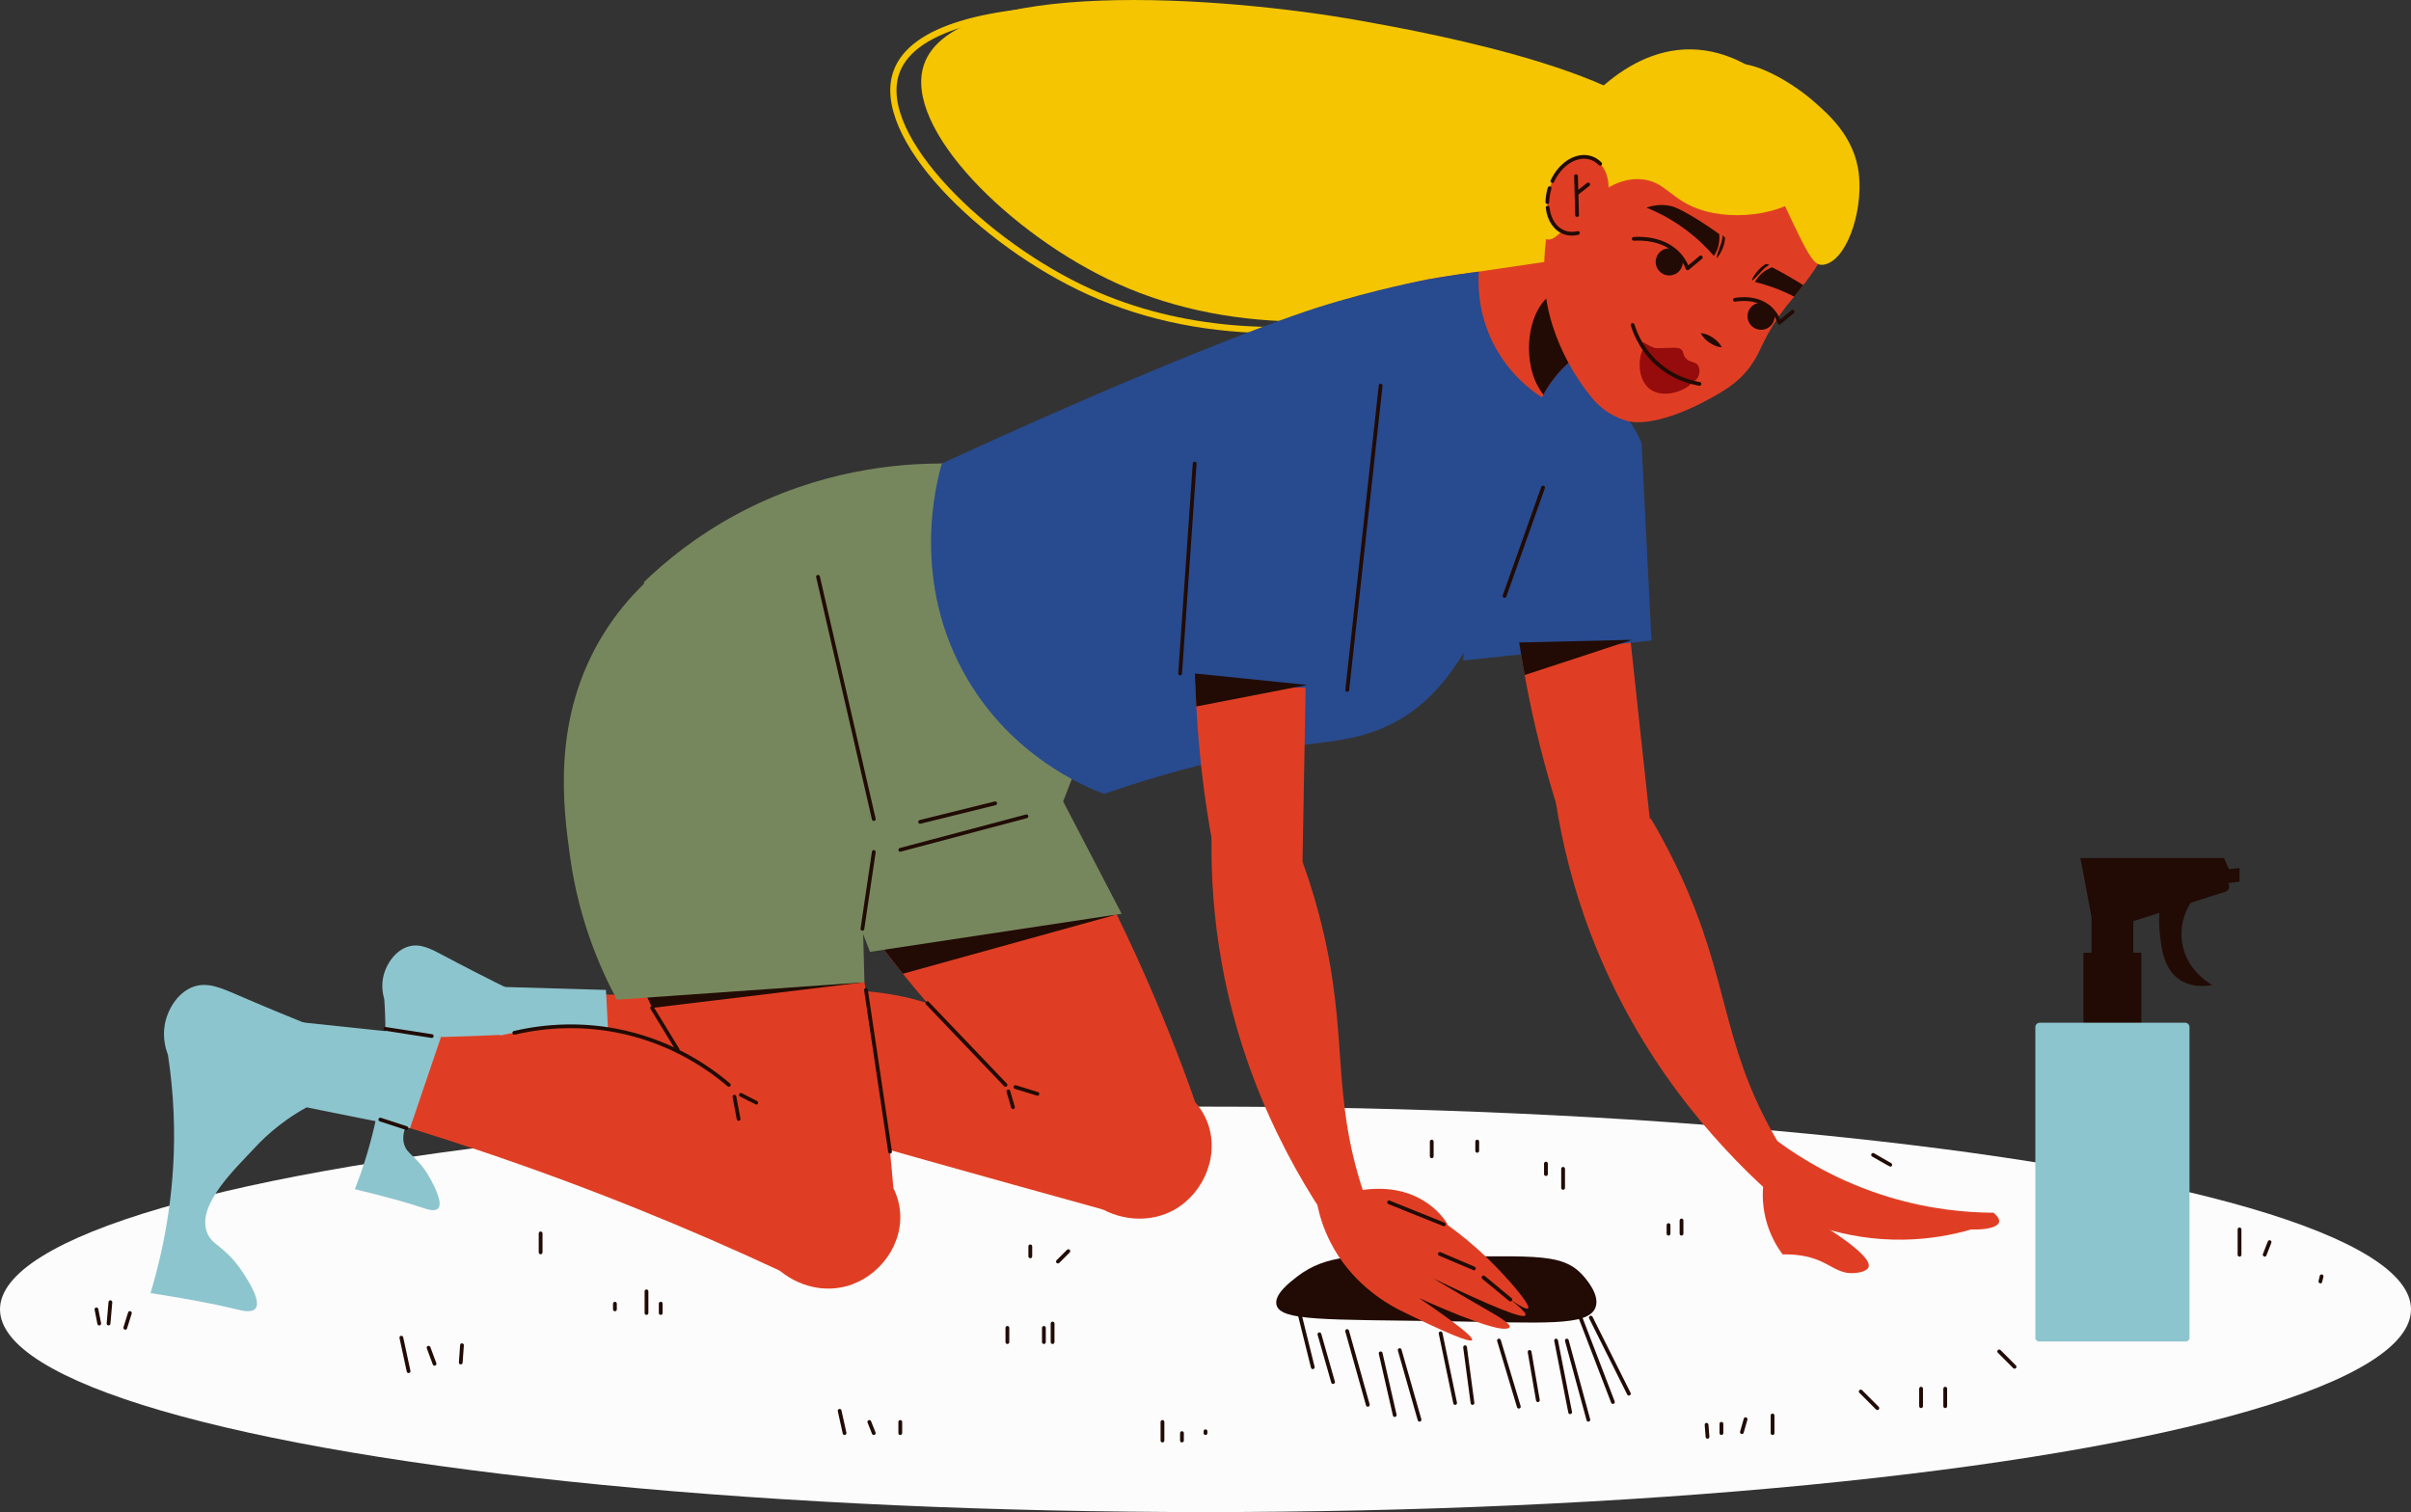 <svg xmlns="http://www.w3.org/2000/svg" width="1080" height="677.41" viewBox="0 0 1080 677.41"><rect x="0" y="0" width="1080" height="677.41" fill="#333333" stroke="none"/><g id="a"/><g id="b"><g id="c"><g id="d"><g><ellipse cx="540" cy="586.59" rx="540" ry="90.82" fill="#fcfcfc"/><path d="M183.02 615.13c-.39.0-.74-.27-.82-.67l-3.24-15.02c-.1-.45.19-.9.65-1 .43-.07.9.2 1 .65l3.24 15.02c.1.45-.19.9-.65 1-.06.01-.11.02-.18.02z" fill="#210b04"/><path d="M194.66 611.83c-.34.0-.66-.21-.79-.55l-2.68-7.21c-.17-.44.06-.92.49-1.09.46-.13.93.06 1.09.49l2.68 7.21c.16.44-.06.92-.49 1.09-.1.03-.2.06-.3.06z" fill="#210b04"/><path d="M206.4 611.27c-.53-.03-.87-.44-.84-.9l.55-7.76c.03-.47.35-.86.9-.79.47.03.81.44.78.9l-.56 7.76c-.03.45-.4.79-.84.79z" fill="#210b04"/><path d="M378.32 642.88c-.39.0-.74-.27-.82-.66l-2.21-9.99c-.1-.46.19-.91.64-1.01.46-.09.91.19 1 .64l2.21 9.99c.1.46-.19.91-.64 1.01-.06.01-.12.02-.18.02z" fill="#210b04"/><path d="M391.41 642.88c-.33.0-.65-.21-.79-.54l-1.99-5c-.17-.43.04-.92.47-1.09.46-.19.93.03 1.1.47l1.99 5c.17.43-.04.92-.47 1.09-.1.04-.21.07-.31.07z" fill="#210b04"/><path d="M403.28 642.88c-.47.0-.85-.38-.85-.85v-5c0-.46.38-.85.85-.85s.85.38.85.85v5c0 .46-.38.85-.85.85z" fill="#210b04"/><path d="M289.59 589.08c-.47.0-.84-.38-.84-.85v-9.7c0-.46.38-.85.84-.85s.85.38.85.85v9.7c0 .46-.38.85-.85.85z" fill="#210b04"/><path d="M295.97 589.08c-.47.0-.85-.38-.85-.85v-4.19c0-.46.38-.85.85-.85s.85.38.85.85v4.19c0 .46-.38.85-.85.85z" fill="#210b04"/><path d="M275.45 587.44c-.47.0-.85-.38-.85-.85v-2.54c0-.46.38-.85.85-.85s.85.38.85.85v2.54c0 .46-.38.85-.85.85z" fill="#210b04"/><path d="M242.17 561.91c-.47.0-.85-.38-.85-.85v-8.5c0-.46.38-.85.85-.85s.85.38.85.85v8.5c0 .46-.38.85-.85.85z" fill="#210b04"/><path d="M471.5 602.11c-.47.0-.85-.38-.85-.85v-8.32c0-.46.38-.85.85-.85s.85.38.85.85v8.32c0 .46-.38.85-.85.85z" fill="#210b04"/><path d="M467.61 602.11c-.47.0-.85-.38-.85-.85v-6.37c0-.46.38-.85.85-.85s.85.38.85.85v6.37c0 .46-.38.85-.85.85z" fill="#210b04"/><path d="M451.26 602.11c-.47.0-.85-.38-.85-.85v-6.37c0-.46.38-.85.85-.85s.85.38.85.85v6.37c0 .46-.38.85-.85.85z" fill="#210b04"/><path d="M473.89 566.03c-.21.0-.43-.09-.6-.25-.33-.33-.33-.86.0-1.19l4.68-4.68c.33-.33.87-.33 1.2.0.33.33.33.86.0 1.19l-4.68 4.68c-.17.16-.38.25-.6.25z" fill="#210b04"/><path d="M461.52 563.69c-.47.0-.85-.38-.85-.85v-4.47c0-.46.38-.85.85-.85s.85.38.85.85v4.47c0 .46-.38.85-.85.85z" fill="#210b04"/><path d="M520.72 646.21c-.47.0-.85-.38-.85-.85v-8.33c0-.46.38-.85.85-.85s.85.38.85.85v8.33c0 .46-.38.85-.85.85z" fill="#210b04"/><path d="M529.45 646.21c-.47.0-.84-.38-.84-.85v-3.33c0-.46.38-.85.84-.85s.85.38.85.85v3.33c0 .46-.38.85-.85.85z" fill="#210b04"/><path d="M540 642.88c-.47.0-.84-.38-.84-.85v-.83c0-.46.38-.85.84-.85s.85.38.85.85v.83c0 .46-.38.85-.85.85z" fill="#210b04"/><path d="M753.23 553.55c-.47.0-.84-.38-.84-.85v-5.92c0-.46.38-.85.84-.85s.85.38.85.85v5.92c0 .46-.38.85-.85.85z" fill="#210b04"/><path d="M747.41 553.55c-.47.0-.85-.38-.85-.85v-3.86c0-.46.38-.85.85-.85s.85.38.85.85v3.86c0 .46-.38.85-.85.85z" fill="#210b04"/><path d="M692.5 526.84c-.47.0-.85-.38-.85-.85v-4.69c0-.46.38-.85.85-.85s.85.38.85.85v4.69c0 .46-.38.85-.85.85z" fill="#210b04"/><path d="M700.19 533.02c-.47.0-.85-.38-.85-.85v-8.54c0-.46.38-.85.85-.85s.85.38.85.85v8.54c0 .46-.38.85-.85.85z" fill="#210b04"/><path d="M661.72 516.43c-.47.0-.85-.38-.85-.85v-4.15c0-.46.38-.85.85-.85s.85.38.85.85v4.15c0 .46-.38.85-.85.85z" fill="#210b04"/><path d="M641.34 518.87c-.47.0-.84-.38-.84-.85v-6.59c0-.46.38-.85.84-.85s.85.38.85.85v6.59c0 .46-.38.85-.85.85z" fill="#210b04"/><path d="M871.36 630.82c-.47.0-.85-.38-.85-.85v-7.84c0-.46.38-.85.85-.85s.85.38.85.85v7.84c0 .46-.38.85-.85.85z" fill="#210b04"/><path d="M860.54 630.82c-.47.0-.85-.38-.85-.85v-7.84c0-.46.38-.85.85-.85s.85.38.85.85v7.84c0 .46-.38.85-.85.85z" fill="#210b04"/><path d="M840.96 631.69c-.21.0-.43-.09-.6-.25l-7.45-7.46c-.33-.33-.33-.86.0-1.19.33-.33.87-.33 1.2.0l7.45 7.46c.33.33.33.86.0 1.19-.16.17-.38.25-.6.25z" fill="#210b04"/><path d="M902.43 613.18c-.21.0-.43-.09-.6-.25l-6.89-6.9c-.33-.33-.33-.86.0-1.19s.87-.33 1.2.0l6.89 6.9c.33.33.33.86.0 1.19-.17.17-.38.25-.6.25z" fill="#210b04"/><path d="M1003.19 562.98c-.47.0-.85-.38-.85-.85v-11.36c0-.46.38-.85.85-.85s.85.38.85.85v11.36c0 .46-.38.85-.85.85z" fill="#210b04"/><path d="M1014.44 562.98c-.74-.23-.96-.71-.79-1.15l2.22-5.68c.17-.44.68-.62 1.09-.48.43.18.65.66.48 1.1l-2.22 5.68c-.13.33-.45.54-.79.54z" fill="#210b04"/><path d="M1039.4 574.96c-.65-.13-.93-.59-.82-1.04l.55-2.33c.1-.46.53-.72 1.02-.63.45.11.73.57.62 1.02l-.55 2.33c-.09.38-.43.65-.82.65z" fill="#210b04"/><path d="M764.87 644.54c-.44.0-.81-.34-.84-.78l-.41-5.4c-.04-.46.31-.87.77-.91.42-.02.87.32.91.78l.41 5.41c.04.46-.31.87-.77.91h-.07z" fill="#210b04"/><path d="M771.11 642.88c-.47.0-.85-.38-.85-.85v-4.16c0-.46.38-.85.85-.85s.85.38.85.85v4.16c0 .46-.38.85-.85.85z" fill="#210b04"/><path d="M780.27 642.47c-.68-.17-.94-.63-.81-1.08l1.66-5.82c.13-.45.57-.72 1.04-.58.45.13.71.59.58 1.04l-1.66 5.82c-.11.37-.44.62-.81.62z" fill="#210b04"/><path d="M794.01 642.88c-.47.0-.84-.38-.84-.85v-7.91c0-.46.38-.85.84-.85s.85.38.85.85v7.91c0 .46-.38.85-.85.85z" fill="#210b04"/><path d="M846.74 522.68c-.42-.11-8.13-4.56-8.13-4.56-.4-.24-.54-.76-.31-1.15.24-.41.76-.52 1.15-.32l7.71 4.45c.4.24.54.76.31 1.15-.15.28-.44.43-.73.43z" fill="#210b04"/><path d="M44.46 593.8c-.4.0-.75-.29-.83-.68l-1.25-6.36c-.09-.46.21-.9.66-.99.43-.11.91.21.99.66l1.25 6.36c.09.46-.21.9-.66.99-.05.01-.11.02-.16.02z" fill="#210b04"/><path d="M48.62 593.8c-.54-.04-.88-.45-.84-.92l.83-9.57c.04-.46.46-.86.91-.77.47.04.81.45.77.92l-.83 9.57c-.04.44-.41.77-.84.77z" fill="#210b04"/><path d="M56.11 595.74c-.7-.18-.94-.65-.81-1.1l2.08-6.66c.14-.45.63-.71 1.06-.55.44.13.69.6.55 1.05l-2.08 6.66c-.11.36-.45.59-.81.59z" fill="#210b04"/></g><g><g><g><path d="M933.28 426.84h25.93v34.94H933.28z" fill="#210b04"/><path d="M936.89 410.76h18.72v27.73H936.89z" fill="#210b04"/><path d="M996.25 399.67c-13.55 4.34-27.1 8.69-40.65 13.03-6.24-.65-12.48-1.29-18.72-1.94-1.66-8.78-3.31-17.56-4.97-26.34h64.33c.74 1.66 1.48 3.33 2.22 4.99 1.57-.19 3.14-.37 4.71-.55v6.1c-1.66.23-3.33.46-4.99.69.03.06.79 1.32.1 2.63-.63 1.2-1.93 1.38-2.04 1.39z" fill="#210b04"/><path d="M988.49 396.89c-8.09 5.76-12.39 15.39-11.09 24.96 1.72 12.7 12.42 18.78 13.59 19.41-2.92.54-9.08 1.22-14.42-2.22-7.45-4.8-8.43-14.46-9.15-21.63-.44-4.33-.54-11.17 1.94-19.41l19.13-1.11z" fill="#210b04"/></g><path d="M913.65 458.19h65.19c1.06.0 1.93.86 1.93 1.93v139.25c0 .89-.72 1.61-1.61 1.61h-65.82c-.89.0-1.61-.72-1.61-1.61V460.12c0-1.06.86-1.93 1.93-1.93z" fill="#8dc5ce"/></g><path d="M751.67 68.79c1.33 39.26-143.45 107.12-251.23 58.23-47.61-21.6-96.32-69.75-86.52-98.16 13.36-38.73 132.09-31.04 196.53-19.41 28.67 5.17 140.06 25.28 141.22 59.34z" fill="#f4c500"/><path d="M571.78 149.29c-28.12.0-57.1-4.91-84.38-17.29-48.67-22.08-97.4-70.54-87.26-99.91 14.95-43.32 148.07-29.37 198.1-20.33 93.68 16.91 141.59 37.33 142.38 60.68.38 11.2-10.06 24.49-29.39 37.42-28.56 19.1-82.23 39.42-139.44 39.42zM495.14 5.01c-45.5.0-85.15 7.12-92.35 28-9.5 27.55 39.15 75.27 85.77 96.42 81.74 37.07 179 6.23 221.1-21.92 18.23-12.19 28.48-24.94 28.14-34.99-.51-15.02-25.22-37.28-140.06-58.01-29.71-5.37-67.87-9.52-102.6-9.52z" fill="#f4c500"/><path d="M646.65 144.59h71.65v58.51H646.65z" fill="#284a8e"/><g><path d="M722.78 215.96c2.5 23.56 5.07 47.12 7.57 70.69 2.96 27.2 5.83 54.2 8.76 81.2-13.79-1.88-27.58-3.83-41.37-5.72-5.58-17.68-10.79-37.68-14.77-59.71-.86-4.72-1.68-9.58-2.44-14.58-1.23-8.16-2.3-16.61-3.12-25.3-1.55-15.5-2.21-30.31-2.28-44.19 1.71-25.3 18.36-40.08 28.95-38.53 9.44 1.43 19.04 16.45 18.71 36.14z" fill="#e03e24"/><path d="M739.78 286.96c-28.13 2.99-56.26 5.97-84.39 8.96 2.49-27.86 4.99-55.73 7.48-83.59.42-21.76 17.29-38.72 36.28-39.31 15.33-.48 30.15 9.78 36.21 25.62 1.48 29.44 2.95 58.88 4.43 88.32z" fill="#284a8e"/><path d="M730.95 286.64c-.19.09-.39.12-.58.21-15.78 5.21-31.62 10.43-47.41 15.57-.86-4.72-1.68-9.58-2.44-14.58 16.58-.41 33.17-.76 49.82-1.18.2-.03.4.02.6.0z" fill="#210b04"/></g><g><path d="M540.38 501.62c6.47 15-.77 32.65-14.23 40.28-10.21 5.79-23.19 5.34-33.93-1.06-2.27-5.37-4.67-10.83-7.21-16.39-2.13-4.67-4.28-9.23-6.44-13.67.4-2.03 3.81-17.89 18.03-24.63 14.94-7.08 36.43-1.54 43.77 15.47z" fill="#e03e24"/><path d="M535.42 493.87c-17.37 6.85-34.81 13.78-52.24 20.63-23.89-19.03-51.78-44.72-78.73-78.26-4.39-5.46-8.72-11.11-13.04-17.04-3.73-4.99-7.39-10.18-10.98-15.51-14.84-21.89-26.55-43.06-36-62.56 33.21-9.52 66.35-18.97 99.56-28.42 18.77 27.68 38.13 59.96 56.23 96.96 2.99 6.19 5.99 12.45 8.92 18.9 10.32 22.69 19.03 44.52 26.29 65.29z" fill="#e03e24"/></g><path d="M500.22 409.69c-31.94 8.85-63.89 17.7-95.77 26.55-4.39-5.46-8.72-11.11-13.04-17.04 1.33-.53 2.66-1.07 3.93-1.53 35.01-2.66 69.95-5.32 104.88-7.99z" fill="#210b04"/><path d="M224.04 465.09c.18-7.13.36-14.27.54-21.4 12.43.79 32.19 1.82 56.49 1.99 75.06.54 100.77-7.7 137.3 4.68 15.19 5.15 36.97 15.46 60.17 38.65 5.22 17.63 10.44 35.27 15.67 52.9-54.02-14.93-108.35-30.2-162.98-45.82-35.92-10.27-71.64-20.6-107.17-30.99z" fill="#e03e24"/><path d="M172.14 447.62c.47 6.59.64 13.66.35 21.15-1 25.84-7.1 47.58-13.53 64 14.33 3.43 23.86 6.15 30.7 8.43 1.69.56 5.05 1.71 6.53.22 2.4-2.41-1.74-10.17-3.11-12.74-5.92-11.07-10.81-10.97-12.15-16.42-2.5-10.15 11.99-21.6 19.89-28.84 4.5-4.12 12.17-10.09 23.62-14.53 1.97-8.21 3.95-16.42 5.92-24.63-13.85-6.8-24.18-12.18-31.01-15.82-6.31-3.36-11.06-5.98-16.4-4.39-5.61 1.67-9.61 7.32-11.02 12.52-1.32 4.85-.39 9.03.21 11.06z" fill="#8dc5ce"/><path d="M737.07 148.61c-3.06.13-11.11.73-20.36 4.86-2.46 1.13-5.06 2.46-7.59 4.13-2 1.26-3.99 2.73-5.92 4.46-5.39 4.66-9.18 9.85-11.84 14.71-4.53 8.12-5.86 15.31-6.32 18.03-13.58 31.74-27.15 63.49-40.73 95.17-50.05 12.11-88.58 18.63-115.66 22.49-19.37 2.73-30.28 3.73-42.93 12.05-25.09 16.7-26.49 42.06-51.11 53.04-11.98 5.39-23.96 4.46-31.35 3.19-24.16-44.39-48.38-88.78-72.61-133.17 26.22-12.51 52.44-24.96 78.66-37.47 53.91-9.72 91.31-25.76 116-39.07 14.64-7.92 36.54-21.23 71.14-33.27 20.03-6.99 36.2-11.65 47.65-13.38 28.22-4.13 56.44-8.32 84.65-12.44 1.66 7.39 3.33 14.84 5.06 22.29 1.06 4.79 2.2 9.58 3.26 14.38z" fill="#e03e24"/><path d="M595.78 254.57c-16.49 9.2-22.4 30.03-13.19 46.53 9.2 16.49 30.03 22.4 46.53 13.19 16.49-9.2 22.4-30.03 13.19-46.53-9.2-16.49-30.03-22.4-46.53-13.19z" fill="#e03e24"/><g><path d="M402.96 540.97c2.43 16.16-9.08 31.37-24.04 35.31-11.35 2.99-23.79-.76-32.53-9.69-.83-5.77-1.75-11.67-2.79-17.68-.87-5.06-1.79-10.02-2.74-14.86.91-1.86 8.25-16.32 23.72-19.21 16.26-3.03 35.62 7.82 38.37 26.14z" fill="#e03e24"/><path d="M400.19 532.21c-18.63 2.2-37.2 4.39-55.77 6.66-16.97-22.76-35.74-51.91-52.31-87.31-2.86-6.12-5.66-12.38-8.39-18.9-3.66-8.72-7.12-17.77-10.45-27.22-8.72-24.89-14.71-48.38-18.77-69.68 34.47-.67 68.95-1.33 103.49-2.06 10.91 31.08 21.23 66.68 29.22 106.35 1.46 7.32 2.86 14.77 4.19 22.36 4.19 24.56 6.99 47.92 8.79 69.81z" fill="#e03e24"/></g><path d="M107.21 484.32c.18-7.14.36-14.27.54-21.4 12.43.79 32.19 1.82 56.49 1.99 75.06.54 100.77-7.7 137.3 4.68 15.19 5.15 36.97 15.46 60.17 38.65-4.11 20.35-8.22 40.71-12.33 61.06-39.93-18.62-84.99-37.17-134.99-53.98-37.65-12.66-73.55-22.82-107.17-30.99z" fill="#e03e24"/><path d="M453.8 398.48c-28.95-4.86-61.5-12.06-96.53-22.8-39.35-12.06-73.72-26.11-102.78-39.91 5.12-15.8 25.35-71.63 82.98-104.03 27.93-15.71 54.61-20.26 71.81-21.63l90.38 64.61c-3.72 6.41-6.44 13.25-7.89 21.04-.45 2.19-.47 3.06-1.26 7.52-1.95 10.67-6.24 30.45-15.61 53.54-7.4 18.31-15.47 32.54-21.12 41.66z" fill="#e03e24"/><path d="M75.22 472.5c1.25 8.12 2.16 16.86 2.55 26.16 1.35 32.1-4.03 59.65-10.35 80.63 18.1 2.81 30.17 5.23 38.87 7.36 2.14.53 6.42 1.61 8.11-.38 2.74-3.23-3.17-12.42-5.13-15.46-8.44-13.12-14.49-12.51-16.7-19.12-4.11-12.32 12.69-27.96 21.75-37.71 5.16-5.55 14.06-13.72 27.81-20.37 1.62-10.37 3.24-20.74 4.87-31.11-17.84-7.03-31.17-12.67-40-16.49-8.15-3.53-14.3-6.3-20.75-3.8-6.78 2.64-11.17 10.03-12.4 16.61-1.14 6.14.42 11.23 1.37 13.68z" fill="#8dc5ce"/><path d="M747.96 174.89c-1.61-.58-2.88-1.22-4.09-1.97-2.74-1.71-5.11-3.94-7.03-6.63-.27-.38-.18-.91.2-1.18.37-.27.9-.19 1.18.2 1.79 2.51 3.99 4.59 6.54 6.18 1.13.69 2.31 1.29 3.52 1.77.43.18.64.66.47 1.1-.13.33-.45.53-.79.53z" fill="#210b04"/><path d="M502.43 409.37c-37.57 5.68-75.15 11.37-112.72 17.05-9.98-25.93-19.97-51.85-29.95-77.78-23.83-29.24-47.66-58.47-71.49-87.71 9.98-9.63 23.67-20.78 41.54-30.42 37.09-20.01 72.36-22.86 92.1-22.86-7.6 40.09 3.86 78.56 31.02 98.98 13.11 9.86 27.26 13.53 37.83 14.9-4.84 12.5-9.69 25.01-14.53 37.51 8.74 16.78 17.47 33.55 26.2 50.33z" fill="#77875d"/><path d="M387.21 440.03c-31.68 3.86-63.36 7.72-95.1 11.51-2.86-6.12-5.66-12.38-8.39-18.9 34.47 2.46 69.01 4.92 103.49 7.39z" fill="#210b04"/><path d="M387.23 440.07c-36.95 2.59-73.91 5.19-110.87 7.78-7.32-13.61-17.08-35.57-21-64.06-3.02-21.94-8.59-62.37 15.39-100.45 20.88-33.15 52.88-46.73 66.72-51.6 15.47 28.34 30.95 56.67 46.42 85.01 1.11 41.11 2.23 82.22 3.34 123.32z" fill="#77875d"/><path d="M303.56 471.15c-.28.0-.56-.14-.72-.41l-11.45-18.75c-.24-.39-.12-.91.28-1.16.4-.24.91-.11 1.16.29l11.45 18.75c.24.4.12.91-.28 1.16-.14.08-.29.12-.44.12z" fill="#210b04"/><path d="M330.85 502.14c-.4.0-.75-.29-.83-.69l-1.87-9.98c-.09-.46.21-.9.68-.98.44-.09.89.22.98.67l1.87 9.98c.09.46-.21.9-.68.98-.05.01-.1.02-.15.02z" fill="#210b04"/><path d="M338.76 494.87c-.38-.1-7.25-3.64-7.25-3.64-.42-.21-.58-.71-.37-1.13.22-.42.75-.58 1.14-.36l6.87 3.54c.42.21.58.71.37 1.13-.15.3-.45.46-.75.46z" fill="#210b04"/><path d="M398.7 516.85c-.41.0-.78-.31-.83-.73l-10.8-72.51c-.07-.46.25-.89.71-.96.52-.16.89.25.96.71l10.8 72.51c.07.46-.25.89-.71.96-.04.01-.09.01-.13.01z" fill="#210b04"/><path d="M450.41 486.89c-.22.0-.45-.09-.61-.26l-35-36.64c-.32-.34-.31-.87.03-1.2.33-.32.86-.32 1.19.03l35 36.64c.32.34.31.87-.03 1.2-.16.15-.37.23-.58.23z" fill="#210b04"/><path d="M453.77 496.88c-.36.0-.7-.24-.81-.6l-2.08-7.08c-.13-.45.12-.92.57-1.06.46-.12.92.13 1.04.57l2.08 7.08c.13.45-.12.92-.57 1.06-.08.02-.16.03-.24.03z" fill="#210b04"/><path d="M464.72 490.91c-.25-.04-10.1-3.1-10.1-3.1-.45-.13-.69-.6-.55-1.05.14-.44.6-.73 1.06-.55l9.84 3.05c.45.13.69.6.55 1.06-.11.36-.44.59-.81.59z" fill="#210b04"/><path d="M386.31 416.96c-.58-.08-.9-.51-.83-.97l5.1-34.42c.07-.45.47-.8.96-.71.46.07.77.49.71.96l-5.1 34.42c-.06.42-.42.73-.83.73z" fill="#210b04"/><path d="M403.28 381.57c-.37.0-.71-.25-.81-.63-.12-.45.15-.91.6-1.03l56.51-15.02c.46-.12.91.15 1.03.59.12.45-.15.91-.6 1.03l-56.51 15.02c-.07.02-.14.03-.21.03z" fill="#210b04"/><path d="M412.17 369.04c-.38.0-.72-.26-.82-.65-.11-.45.16-.9.62-1.02l33.64-8.32c.47-.1.91.17 1.02.63.11.45-.16.9-.62 1.02l-33.64 8.32c-.07.01-.14.02-.2.02z" fill="#210b04"/><path d="M391.41 367.79c-.38.0-.73-.26-.82-.66L365.6 258.57c-.1-.45.18-.91.64-1.01.42-.07.91.18 1.01.64l24.99 108.56c.1.45-.18.9-.64 1.01-.06.01-.13.02-.19.02z" fill="#210b04"/><path d="M690.66 177.99c-.58 26.29-5.56 47.41-10.07 61.81-7.31 23.35-16.53 39.06-19.41 43.81-8.41 13.89-16.04 26.5-29.95 36.05-15.57 10.69-30.92 12-43.54 13.59-22.38 2.82-53.68 8.75-93.17 22.46-10.15-3.92-40.67-17.22-60.73-50.74-26.51-44.32-14.14-89.56-11.89-97.31 80.74-37.29 142.96-61.85 168.28-69.9 25.93-8.24 49.07-12.52 49.07-12.52 10.08-1.86 18.29-2.95 23.19-3.54-.38 5.61-.45 17.72 5.93 31.04 6.92 14.43 17.56 22.21 22.27 25.26z" fill="#284a8e"/><path d="M619.16 555.1c-5.05 1.6-10.09 3.21-15.14 4.81-19.28-25.68-45.85-68.87-56.58-127.51-3.83-20.91-4.97-40.11-4.73-56.86 13.58 3.51 27.16 7.02 40.74 10.53 4.25 11.77 6.87 21.42 8.37 27.45 12.57 50.43 4.16 76.3 18.99 120.7 3.22 9.65 6.56 17.07 8.35 20.88z" fill="#e03e24"/><path d="M806.04 526.28c-4.66 2.51-9.32 5.03-13.98 7.54-23.31-21.19-57.75-58.69-79.27-114.79-8.29-21.61-13.06-41.81-15.81-59.32 14.19 2.37 28.39 4.74 42.58 7.11 6.36 10.77 10.73 19.77 13.32 25.42 21.71 47.22 18.25 74.2 41.07 115.08 4.96 8.88 9.62 15.56 12.08 18.97z" fill="#e03e24"/><g><path d="M586.2 235.71c-.47 23.69-.87 47.38-1.33 71.08-.47 27.35-1 54.5-1.46 81.66-13.44-3.59-26.89-7.26-40.33-10.85-3.33-18.23-5.99-38.73-7.19-61.09-.27-4.79-.47-9.72-.6-14.77-.2-8.25-.2-16.77.07-25.49.4-15.57 1.6-30.35 3.26-44.12 4.86-24.89 23.23-37.47 33.54-34.61 9.18 2.6 16.84 18.7 14.04 38.2z" fill="#e03e24"/><path d="M594.19 308.27c-28.28-.55-56.57-1.11-84.85-1.66 5.96-27.33 11.92-54.67 17.88-82 3.13-21.54 22-36.25 40.91-34.47 15.27 1.44 28.69 13.48 32.72 29.95-2.22 29.39-4.44 58.79-6.66 88.18z" fill="#284a8e"/><path d="M585.47 306.85c-.2.07-.4.07-.6.13-16.3 3.19-32.68 6.39-48.98 9.52-.27-4.79-.47-9.72-.6-14.77 16.5 1.66 33.01 3.39 49.58 5.06.2.0.4.07.6.07z" fill="#210b04"/></g><g><g><path d="M722.5 640.73c-25.63 3.58-55.52 5.48-88.72 3.33-16.01-1.04-31.04-2.9-44.98-5.27-2.35-5.41-4.65-11.52-6.67-18.3-4.91-16.46-6.56-31.44-6.92-43.26 45.22-.18 90.45-.37 135.67-.55-.16 10.72.63 24.61 4.2 40.21 2.1 9.15 4.75 17.13 7.41 23.85z" fill="#fcfcfc"/><path d="M588.06 613.36c-.38.0-.72-.26-.82-.65l-5.93-23.92c-.11-.45.17-.9.62-1.02.42-.09.91.18 1.02.63l5.93 23.92c.11.45-.17.9-.62 1.02-.07.01-.14.02-.2.02z" fill="#210b04"/><path d="M597.14 620.02c-.37.0-.7-.24-.81-.62l-6.11-21.42c-.13-.45.13-.91.58-1.04.45-.12.91.13 1.04.58l6.11 21.42c.13.45-.13.91-.58 1.04-.08.02-.15.03-.23.03z" fill="#210b04"/><path d="M612.71 630.2c-.37.0-.71-.24-.81-.61l-9.27-33.06c-.13-.45.14-.92.59-1.04.42-.13.92.13 1.04.58l9.27 33.06c.13.45-.14.91-.59 1.04-.07.02-.15.03-.22.03z" fill="#210b04"/><path d="M624.76 634.79c-.38.0-.74-.26-.82-.66l-6.31-27.66c-.1-.45.18-.9.64-1.01.42-.1.91.18 1.01.64l6.31 27.66c.1.45-.18.9-.64 1.01-.06.01-.13.02-.19.02z" fill="#210b04"/><path d="M680.36 631.04c-.36.0-.7-.24-.81-.6l-8.9-29.63c-.14-.45.12-.91.57-1.06.46-.11.92.13 1.05.57l8.9 29.63c.14.45-.12.91-.57 1.05-.08.02-.16.03-.24.03z" fill="#210b04"/><path d="M688.89 628.13c-.41.0-.76-.3-.83-.7l-3.71-21.63c-.08-.46.22-.9.69-.98.55-.01.91.29.97.69l3.71 21.63c.08.46-.22.9-.69.98-.05.0-.1.01-.14.01z" fill="#210b04"/><path d="M703.35 633.53c-.4.0-.75-.28-.83-.68l-6.3-32.12c-.09-.46.21-.9.66-.99.44-.07.9.21.99.66l6.3 32.12c.09.46-.21.9-.66.99-.06.01-.11.02-.16.02z" fill="#210b04"/><path d="M711.5 636.9c-.37.0-.71-.25-.81-.63l-9.64-35.49c-.12-.45.14-.91.59-1.03.45-.12.92.15 1.03.59l9.64 35.49c.12.45-.14.91-.59 1.03-.07.02-.15.03-.22.03z" fill="#210b04"/><path d="M729.66 625.22c-.31.0-.6-.18-.75-.47l-17.05-34.1c-.21-.42-.04-.92.37-1.13.41-.19.92-.03 1.13.38l17.05 34.1c.21.42.04.92-.37 1.13-.12.06-.25.09-.38.09z" fill="#210b04"/><path d="M722.5 628.96c-.34.0-.66-.21-.79-.54l-15.82-41.18c-.17-.44.05-.92.48-1.1.46-.12.93.06 1.09.48l15.82 41.18c.17.44-.05.92-.48 1.1-.1.03-.2.06-.3.06z" fill="#210b04"/><path d="M651.82 629.38c-.39.0-.74-.27-.82-.67l-6.5-31.2c-.1-.46.2-.91.65-1 .45-.11.9.2.99.65l6.5 31.2c.1.46-.2.91-.65 1-.06.01-.11.02-.17.02z" fill="#210b04"/><path d="M659.6 629.38c-.42.0-.78-.31-.83-.74l-3.33-24.96c-.06-.46.26-.89.72-.94.48-.14.88.26.94.73l3.33 24.96c.06.46-.26.89-.73.94-.04.01-.07.01-.11.01z" fill="#210b04"/><path d="M635.88 636.9c-.37.0-.7-.24-.81-.62l-8.89-31.22c-.13-.45.13-.91.58-1.04.47-.11.91.13 1.04.58l8.89 31.22c.13.45-.13.91-.58 1.04-.08.02-.15.03-.23.03z" fill="#210b04"/></g><path d="M714.7 585.7c-3.16 8.62-23.09 6.88-67.77 6.2-53.32-.8-73.34-.06-75.13-7.31-1.15-4.66 5.88-10.08 9.21-12.65 13.23-10.21 27.72-9.43 49.5-9.15 54.77.7 68.83-2.85 79.03 9.15 1.56 1.83 7.13 8.39 5.16 13.76z" fill="#210b04"/></g><g><g><path d="M648.71 548.98c4.43 3.2 10.8 8.14 17.8 14.92 9.01 8.74 19.32 20.78 17.99 22.23-.67.72-4.55-.93-19.76-12.55 13.12 9.16 19.31 14.39 18.58 15.68-1 1.75-14.8-3.78-41.41-16.59 10.24 6.11 18.28 10.77 23.8 13.95 4.62 2.65 11.12 6.35 10.54 7.93-.23.63-1.52.7-2.04.73-7.21.38-33.55-11.47-38.57-13.75 16.58 11.28 24.5 17.55 23.78 18.8-.79 1.36-11.76-3.19-32.93-13.65-7.06-3.69-21.54-12.61-30.48-30.06-3.11-6.07-4.87-11.85-5.88-16.71 5-1.92 9.99-3.83 14.99-5.75 14.53 4.94 29.06 9.89 43.59 14.83z" fill="#e03e24"/><path d="M644.56 543.42c3.41 3.67 4.76 6.1 4.04 7.31-1 1.69-6.04.98-15.1-2.13-8.67-3.7-17.34-7.41-26.01-11.11-.79-1.11-1.58-2.22-2.37-3.33 4.94-1.24 19.78-4.27 32.87 3.93 2.6 1.63 4.77 3.48 6.57 5.33z" fill="#e03e24"/></g><path d="M676.58 583.07c-.19.0-.38-.07-.54-.2l-12.04-9.93c-.36-.3-.41-.82-.11-1.19.29-.35.83-.39 1.19-.11l12.04 9.93c.36.3.41.82.11 1.19-.17.2-.41.31-.65.31z" fill="#210b04"/><path d="M660.24 569.12c-.33-.07-15.59-6.58-15.59-6.58-.43-.19-.63-.68-.45-1.11.18-.43.69-.62 1.1-.45l15.26 6.51c.43.19.63.68.45 1.11-.14.32-.45.52-.78.52z" fill="#210b04"/><path d="M646.74 549.38c-.31-.07-24.82-9.95-24.82-9.95-.43-.18-.64-.66-.47-1.1.18-.43.69-.65 1.09-.46l24.51 9.89c.43.18.64.66.47 1.1-.13.33-.45.53-.78.53z" fill="#210b04"/></g><path d="M528.64 302.57c-.52-.04-.87-.44-.84-.91l6.51-94.07c.03-.44.4-.79.84-.79.52.04.87.44.84.91l-6.51 94.07c-.03.44-.4.79-.84.79z" fill="#210b04"/><path d="M603.5 309.96c-.55-.06-.89-.47-.84-.94l14.96-136.36c.05-.43.41-.75.84-.75.56.06.89.47.84.94l-14.96 136.36c-.05.43-.41.75-.84.75z" fill="#210b04"/><path d="M673.94 267.87c-.72-.21-.95-.69-.8-1.13l17.27-48.59c.16-.43.65-.68 1.08-.52.44.16.67.64.52 1.08l-17.27 48.59c-.13.35-.45.57-.8.57z" fill="#210b04"/><path d="M814.94 547.88c19.68 12.32 22.96 17.45 22.05 19.83-.86 2.23-5.62 2.56-6.59 2.63-5.75.41-9.3-2.79-14.44-5.14-3.71-1.7-9.36-3.47-17.42-3.22-2.25-2.99-5.7-8.37-7.58-15.9-1.87-7.47-1.39-13.78-.83-17.47 3.24-1.06 6.47-2.13 9.71-3.19l15.11 22.46z" fill="#e03e24"/><path d="M883.02 550.79c-8.05 2.33-18.35 4.39-30.36 4.58-26.95.42-47.72-8.82-58.65-14.77.74-9.78 1.49-19.56 2.23-29.34 10.57 7.78 27.26 18.14 49.76 24.97 18.64 5.66 35.09 7.02 47 7.07 2.68 2.28 2.61 3.65 2.5 4.16-.51 2.28-5.45 3.58-12.48 3.33z" fill="#e03e24"/><path d="M716.71 153.47c-2.46 1.13-5.06 2.46-7.59 4.13-2 1.26-3.99 2.73-5.92 4.46-5.39 4.66-9.18 9.85-11.84 14.71-3.93-4.72-6.46-12.31-6.46-20.76.0-14.38 7.12-25.96 15.97-25.96 8.25.0 15.04 10.25 15.84 23.43z" fill="#210b04"/><path d="M812.73 120.94c-1.2 1.8-2.4 3.39-3.53 4.92-.47.67-.93 1.26-1.46 1.86-.66.93-1.4 1.86-2 2.66-.73.93-1.4 1.73-2.06 2.53-2.2 2.66-4.33 5.12-7.45 9.72-7.25 10.71-7.25 14.64-11.98 21.23-5.92 8.25-13.24 12.05-22.56 16.97-1.66.87-21.63 11.05-33.21 7.65-4.06-1.2-7.59-3.39-7.59-3.39-2.4-1.46-4.39-3.19-6.32-5.19-2.26-2.33-18.97-21.96-22.23-48.25-4.13-32.61 11.11-85.45 50.51-95.37 24.29-6.12 46.59 6.92 55.1 12.58.93.66 1.93 1.4 2.99 2.33.0.0 4.26 3.39 7.72 7.12 12.51 13.58 14.51 27.49 14.51 27.49 1.86 13.44-4.33 25.95-10.45 35.14z" fill="#e03e24"/><g><path d="M737.53 93.01c4.65 1.88 10.87 4.92 17.43 9.78 5.63 4.17 9.82 8.42 12.78 11.86.52-.77 1.05-1.71 1.49-2.84 1.05-2.73 1.06-5.26.91-6.94-4.51-3.26-8.43-5.75-11.34-7.5-7.07-4.25-9.4-4.9-10.97-5.2-4.43-.84-8.11.07-10.3.84z" fill="#210b04"/><path d="M772.76 106.55c-.08 1-.29 2.41-.84 4.01-.97 2.79-2.62 5.06-2.9 4.92-.31-.16.89-3.45 1.24-4.42.52-1.44 1.06-2.64 1.3-4.57.06-.48.09-.87.1-1.14l1.1 1.19z" fill="#210b04"/></g><g><path d="M807.74 127.72c-.66.93-1.4 1.86-2 2.66-.73.93-1.4 1.73-2.06 2.53-.33-.2-.73-.4-1.13-.6-6.32-3.13-11.98-4.93-16.44-5.99.47-.8 1.07-1.66 1.86-2.6 1.93-2.2 4.19-3.33 5.79-3.99 4.93 2.53 8.92 4.93 11.85 6.66.8.47 1.53.93 2.13 1.33z" fill="#210b04"/><path d="M791.04 118.2c-.85.53-2.01 1.36-3.18 2.58-2.05 2.14-3.31 4.64-3.05 4.83.29.21 2.66-2.36 3.36-3.12 1.04-1.12 1.87-2.15 3.47-3.24.4-.27.74-.48.96-.61l-1.56-.44z" fill="#210b04"/></g><path d="M761.84 149.24c2.17.17 3.87 1.03 5.46 2.05 1.55 1.09 2.98 2.35 3.95 4.3-2.17-.17-3.87-1.02-5.46-2.05-1.54-1.09-2.98-2.35-3.94-4.3z" fill="#210b04"/><path d="M752.39 121.25c-2.16 2.57-6.01 2.9-8.58.74-2.57-2.16-2.9-6.01-.74-8.58 2.16-2.57 6.01-2.9 8.58-.74 2.57 2.16 2.91 6.01.74 8.58z" fill="#210b04"/><path d="M755.93 121.09c-.48-.1-.69-.29-.79-.54-.81-2.12-1.95-4.03-3.38-5.68-6.45-7.42-16.83-7.22-19.86-7-.42-.04-.87-.31-.91-.78-.04-.47.31-.87.77-.91 3.23-.26 14.28-.45 21.26 7.57 1.32 1.52 2.4 3.23 3.24 5.11l5.07-4.2c.37-.3.89-.24 1.19.11.3.36.25.89-.11 1.19l-5.95 4.93c-.15.13-.35.2-.54.2z" fill="#210b04"/><path d="M793.53 145.59c-2.16 2.57-6.01 2.9-8.58.74-2.57-2.16-2.9-6.01-.74-8.58 2.16-2.57 6.01-2.91 8.58-.74 2.57 2.16 2.9 6.01.74 8.58z" fill="#210b04"/><path d="M797.06 145.43c-.51-.11-.71-.32-.8-.59-.71-2.18-1.83-4.05-3.33-5.6-5.65-5.8-14.61-4.27-15.63-4.08-.51.08-.9-.21-.99-.67-.09-.46.21-.9.67-.99 1.79-.34 11-1.75 17.15 4.56 1.41 1.45 2.53 3.16 3.31 5.1l5.03-4.17c.37-.3.9-.25 1.19.11.3.36.25.89-.11 1.19l-5.95 4.93c-.15.13-.35.2-.54.2z" fill="#210b04"/><path d="M759.34 170.43c-2.58 1.76-7.07-1.11-11.8-4.1-6.39-4.03-14.1-10.79-12.89-12.89 1.19-1.04 3.48 1.73 7.01 2.53.4.09 2.25.01 5.96-.14 3.71-.15 4.7.07 5.53.79 1.18 1.02.55 1.96 1.68 3.51 1.8 2.48 4.49 1.59 5.8 3.56 1.25 1.89.59 5.47-1.28 6.74z" fill="#960b0b"/><path d="M757.68 171.18c.12 2.27-11.56 8.42-18.6 3.13-6.89-5.18-4.59-17.74-2.39-18.3 1.54-.39 2.39 5.26 8.49 9.8 6.37 4.74 12.41 3.76 12.5 5.37z" fill="#960b0b"/><path d="M761.28 172.84c-6.31-1.07-12.16-3.59-17.06-7.3-8.65-6.54-12.3-15.17-13.71-19.73-.14-.44.12-.92.56-1.05.47-.12.91.11 1.06.56 1.35 4.36 4.84 12.62 13.12 18.88 4.68 3.54 10.27 5.94 16.18 6.96.46.08.77.51.69.97-.07.41-.42.7-.83.7z" fill="#210b04"/><path d="M812.72 81.19c-5.77 12.87-30.62 18.36-48.78 13.42-15.67-4.27-17.54-13.91-29.62-14.35-21.89-.79-34.67 30.16-41.73 26.83-6.17-2.91-4.16-30.17 10.18-51.41 2.51-3.71 26.59-38.24 61.17-33.04 31.99 4.81 56.59 41.16 48.78 58.55z" fill="#f4c500"/><path d="M832.69 78.08c1.87 17.71-5.99 39.56-16.22 40.55-4.74.46-7.38-5.99-23.55-40.55-17.8-38.07-21.19-44.75-18.05-47.91 5.45-5.47 25.61 4.64 37.93 15.56 5.9 5.23 18.1 15.5 19.88 32.35z" fill="#f4c500"/><g><path d="M694.62 82.95c-3.41 9.17-.68 18.63 6.08 21.15 6.76 2.51 15.01-2.88 18.41-12.05 3.41-9.17.68-18.63-6.08-21.15-6.76-2.51-15.01 2.88-18.41 12.05z" fill="#e03e24"/><g><path d="M704.18 105.55c-1.3.0-2.58-.22-3.77-.66-4.38-1.63-7.36-6.04-7.98-11.79-.05-.46.29-.88.75-.93.52.01.88.29.93.75.54 5.1 3.12 8.99 6.89 10.39 1.76.65 3.65.72 5.61.26.43-.12.9.16 1.02.62.11.45-.16.91-.62 1.02-.94.23-1.89.35-2.82.35z" fill="#210b04"/><path d="M693.15 91.44c-.48-.01-.85-.39-.85-.86.03-2.15.38-4.35 1.04-6.53.14-.44.61-.66 1.05-.56.45.14.7.61.56 1.05-.61 2.02-.94 4.07-.97 6.06-.01.46-.38.83-.85.83z" fill="#210b04"/><path d="M695.35 82.03c-.78-.27-.96-.78-.76-1.2 3.99-8.6 12.04-13.22 18.73-10.72 1.54.57 2.91 1.48 4.08 2.7.32.33.31.87-.03 1.19-.35.31-.88.31-1.19-.03-.99-1.03-2.15-1.8-3.44-2.29-5.89-2.18-13 2.06-16.62 9.85-.14.31-.45.49-.76.49z" fill="#210b04"/></g><path d="M706.46 97.23c-.46.0-.83-.36-.85-.82l-.48-17.47c-.01-.47.36-.85.82-.87.48.0.85.36.87.82l.48 17.47c.01.47-.36.85-.82.87h-.02z" fill="#210b04"/><path d="M706.71 87.17c-.25.0-.5-.11-.66-.32-.29-.37-.22-.9.14-1.19l4.72-3.7c.36-.29.9-.22 1.19.14.29.37.22.9-.14 1.19l-4.72 3.7c-.15.12-.34.18-.52.18z" fill="#210b04"/></g><path d="M183.67 505.41c-21.07-4.24-42.15-8.47-63.22-12.71-2.11-12.31-4.22-24.61-6.33-36.92 27.81 2.94 55.61 5.88 83.42 8.82-4.62 13.61-9.25 27.21-13.87 40.81z" fill="#8dc5ce"/><path d="M272.35 461.06c-4.38-.4-9.04-.64-13.94-.66-13.01-.07-24.59 1.42-34.37 3.45v-21.74c15.8.46 31.6.92 47.4 1.38.3 5.86.61 11.72.91 17.58z" fill="#8dc5ce"/><path d="M326.49 486.89c-.19.0-.39-.07-.55-.21-10.09-8.6-27.02-19.8-50.36-24.21-14.74-2.79-30.31-2.42-45.03 1.08-.46.08-.91-.18-1.01-.63-.11-.46.17-.91.63-1.02 14.95-3.53 30.76-3.91 45.73-1.08 23.7 4.47 40.88 15.84 51.14 24.59.35.3.39.83.09 1.19-.17.2-.41.3-.64.3z" fill="#210b04"/><path d="M193.41 465.01c-.13-.01-20.91-3.24-20.91-3.24-.46-.08-.77-.51-.7-.97.07-.46.52-.85.97-.7l20.78 3.23c.46.08.77.51.7.97-.07.42-.42.71-.84.71z" fill="#210b04"/><path d="M182.02 506.25c-.26-.04-11.91-3.88-11.91-3.88-.45-.14-.68-.63-.54-1.07.14-.44.63-.7 1.07-.54l11.65 3.83c.44.14.68.63.54 1.07-.11.35-.44.58-.8.58z" fill="#210b04"/></g></g></g></g></svg>